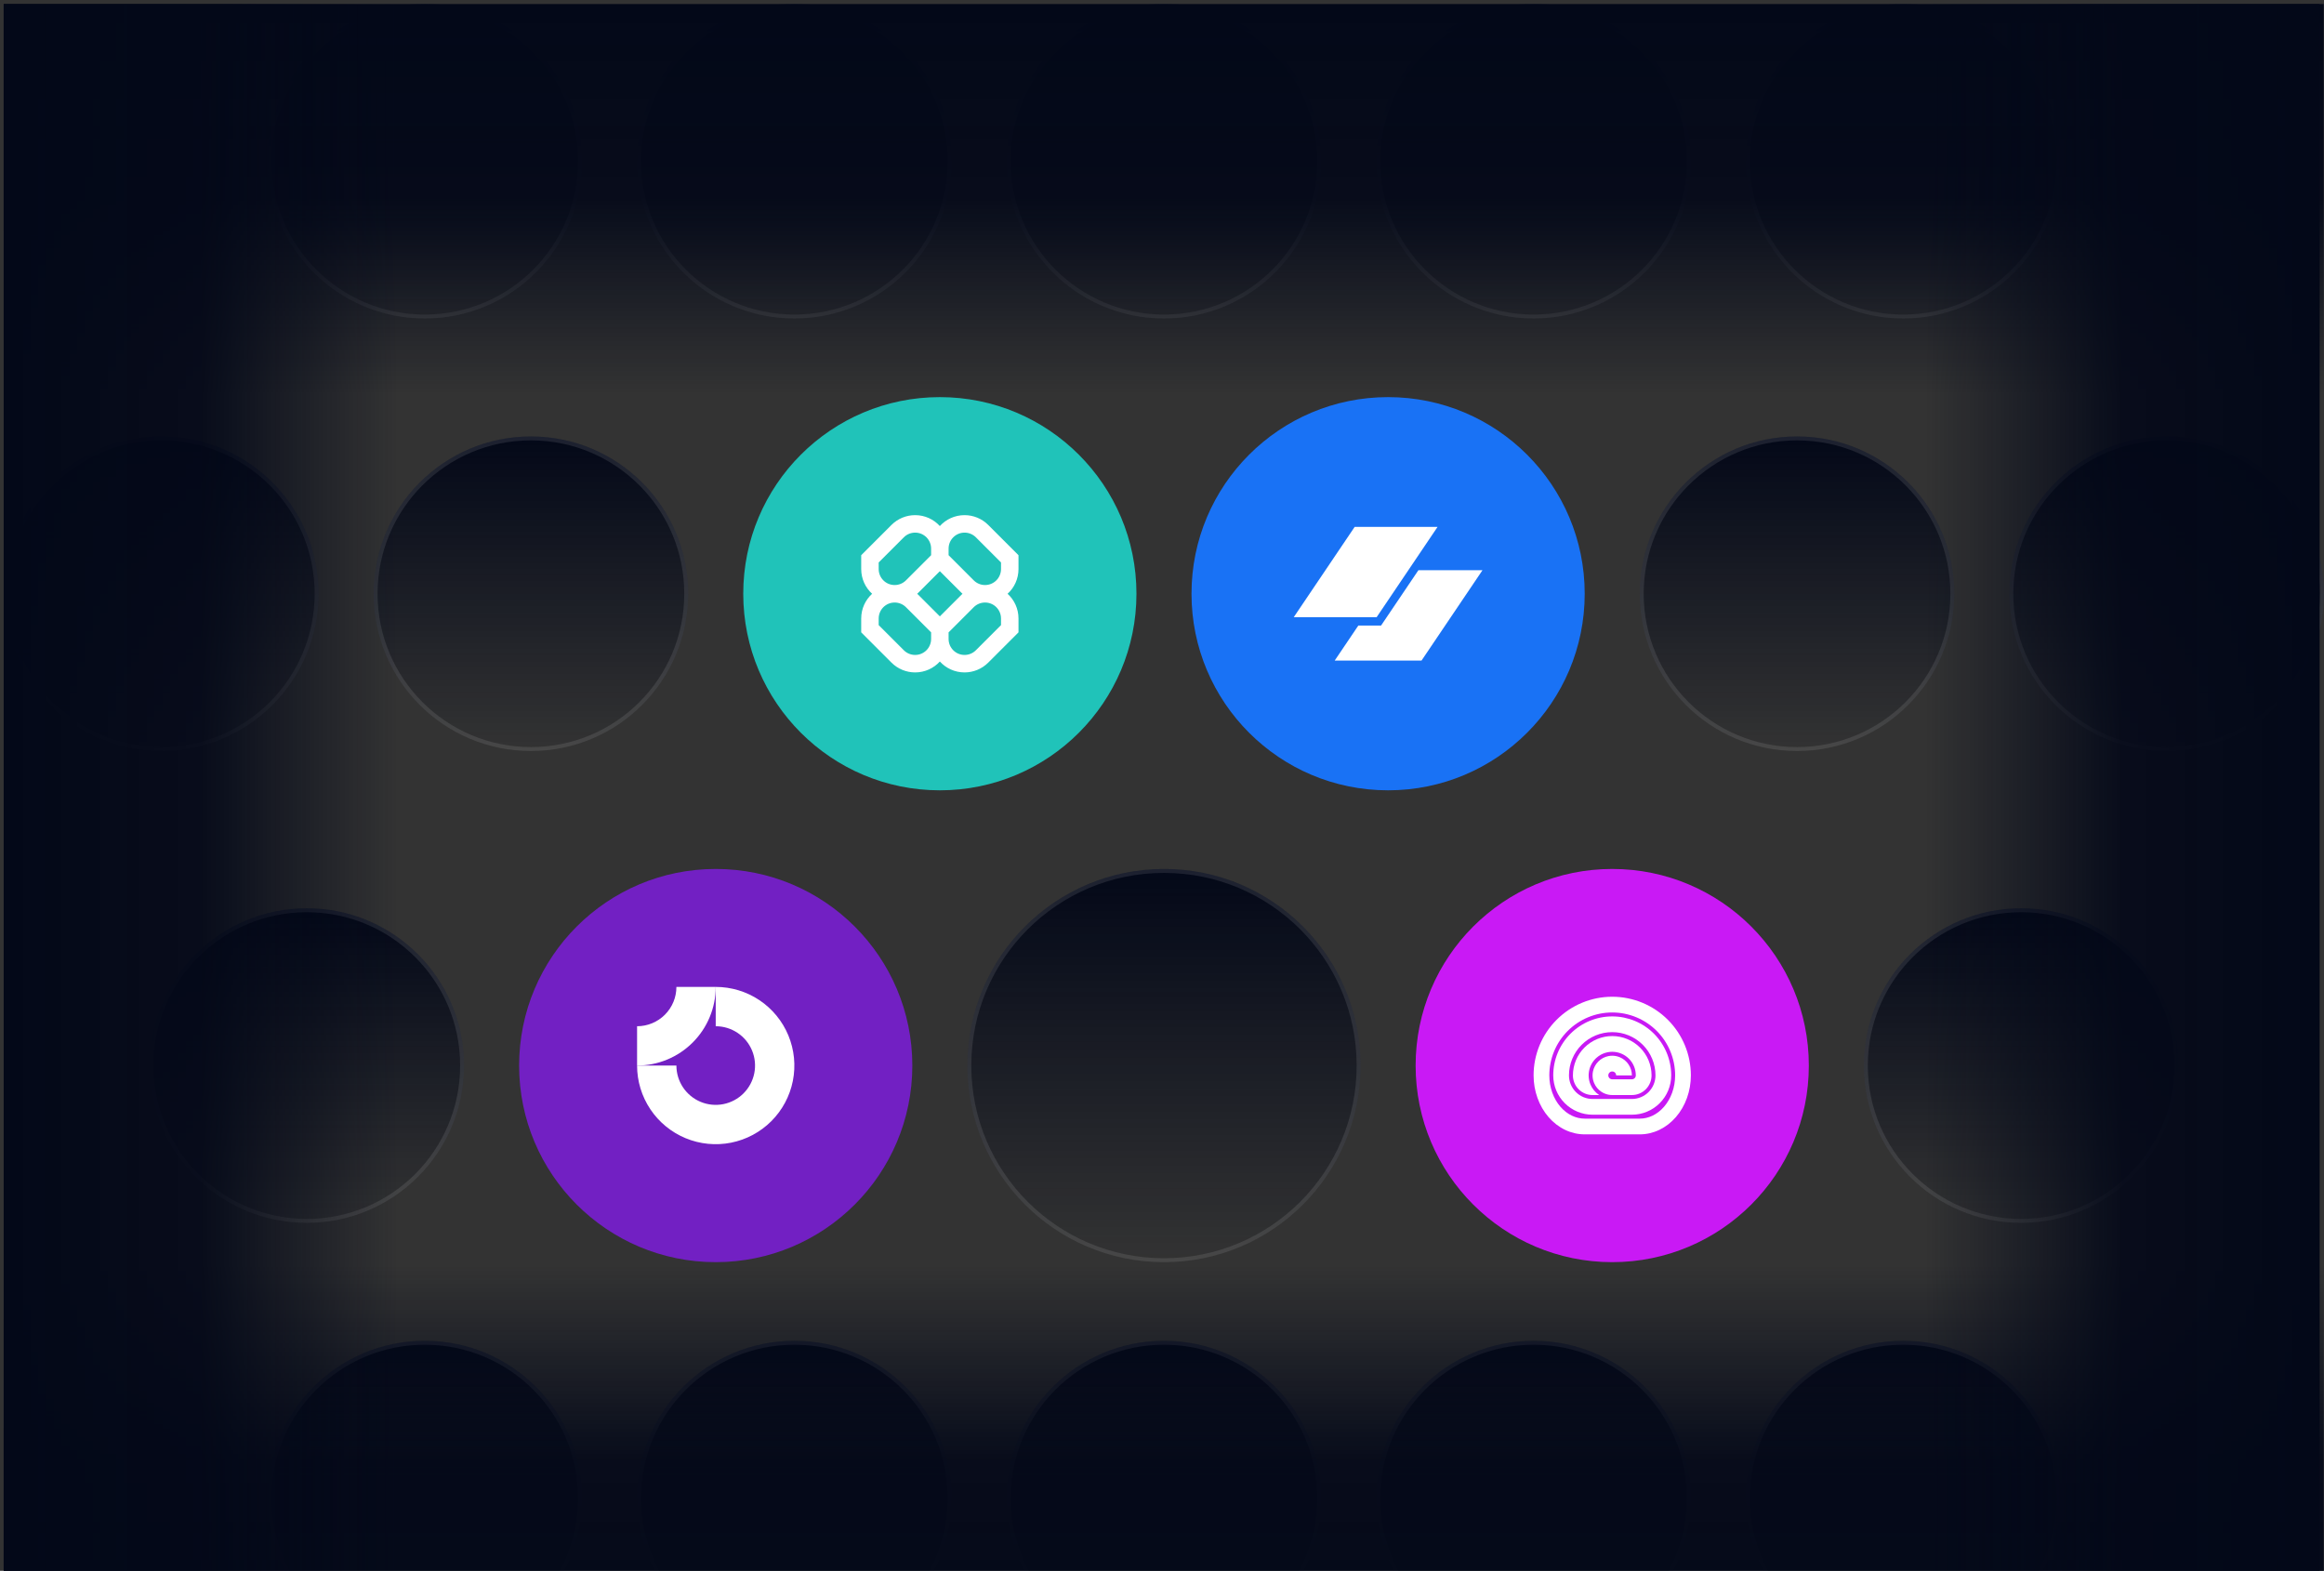 <svg width="577" height="390" viewBox="0 0 577 390" fill="none" xmlns="http://www.w3.org/2000/svg">
<rect x="0" y="0" width="577" height="390" fill="#333333" stroke="none"/>
<circle cx="105.457" cy="40.023" r="39.05" fill="url(#paint0_linear_2606_16196)"/>
<circle cx="105.457" cy="40.023" r="38.562" stroke="white" stroke-opacity="0.1" stroke-width="0.976"/>
<circle cx="197.224" cy="40.023" r="39.05" fill="url(#paint1_linear_2606_16196)"/>
<circle cx="197.224" cy="40.023" r="38.562" stroke="white" stroke-opacity="0.1" stroke-width="0.976"/>
<circle cx="288.991" cy="40.023" r="39.05" fill="url(#paint2_linear_2606_16196)"/>
<circle cx="288.991" cy="40.023" r="38.562" stroke="white" stroke-opacity="0.1" stroke-width="0.976"/>
<circle cx="380.757" cy="40.023" r="39.05" fill="url(#paint3_linear_2606_16196)"/>
<circle cx="380.757" cy="40.023" r="38.562" stroke="white" stroke-opacity="0.1" stroke-width="0.976"/>
<circle cx="472.524" cy="40.023" r="39.05" fill="url(#paint4_linear_2606_16196)"/>
<circle cx="472.524" cy="40.023" r="38.562" stroke="white" stroke-opacity="0.1" stroke-width="0.976"/>
<circle cx="40.05" cy="147.41" r="39.05" fill="url(#paint5_linear_2606_16196)"/>
<circle cx="40.05" cy="147.41" r="38.562" stroke="white" stroke-opacity="0.1" stroke-width="0.976"/>
<circle cx="131.816" cy="147.41" r="39.05" fill="url(#paint6_linear_2606_16196)"/>
<circle cx="131.816" cy="147.41" r="38.562" stroke="white" stroke-opacity="0.1" stroke-width="0.976"/>
<circle cx="233.345" cy="147.41" r="48.812" fill="#20C3B9"/>
<circle cx="344.636" cy="147.41" r="48.812" fill="#1972F5"/>
<circle cx="446.166" cy="147.41" r="39.05" fill="url(#paint7_linear_2606_16196)"/>
<circle cx="446.166" cy="147.41" r="38.562" stroke="white" stroke-opacity="0.1" stroke-width="0.976"/>
<circle cx="537.932" cy="147.41" r="39.05" fill="url(#paint8_linear_2606_16196)"/>
<circle cx="537.932" cy="147.41" r="38.562" stroke="white" stroke-opacity="0.1" stroke-width="0.976"/>
<g clip-path="url(#clip0_2606_16196)">
<path fill-rule="evenodd" clip-rule="evenodd" d="M227.209 127.901C225.006 127.901 222.894 128.776 221.336 130.334L213.82 137.849V141.29C213.82 143.72 214.864 145.907 216.528 147.426C214.864 148.945 213.82 151.131 213.82 153.562V157.002L221.336 164.518C222.894 166.075 225.006 166.95 227.209 166.95C229.64 166.95 231.826 165.906 233.345 164.242C234.864 165.906 237.051 166.95 239.481 166.95C241.684 166.95 243.796 166.075 245.354 164.518L252.87 157.002V153.562C252.87 151.131 251.826 148.945 250.162 147.426C251.826 145.907 252.87 143.72 252.87 141.29V137.849L245.354 130.334C243.796 128.776 241.684 127.901 239.481 127.901C237.051 127.901 234.864 128.945 233.345 130.609C231.826 128.945 229.64 127.901 227.209 127.901ZM238.967 147.426C238.873 147.34 238.782 147.252 238.692 147.162L233.345 141.816L227.999 147.162C227.909 147.252 227.817 147.34 227.723 147.426C227.817 147.511 227.909 147.599 227.999 147.689L233.345 153.035L238.692 147.689C238.782 147.599 238.873 147.511 238.967 147.426ZM235.515 157.002V158.645C235.515 160.836 237.29 162.612 239.481 162.612C240.533 162.612 241.542 162.194 242.286 161.45L248.531 155.205V153.562C248.531 151.371 246.755 149.595 244.564 149.595C243.512 149.595 242.504 150.013 241.76 150.757L235.515 157.002ZM231.176 157.002L224.931 150.757C224.187 150.013 223.178 149.595 222.126 149.595C219.935 149.595 218.159 151.371 218.159 153.562V155.205L224.404 161.45C225.148 162.194 226.157 162.612 227.209 162.612C229.4 162.612 231.176 160.836 231.176 158.645V157.002ZM231.176 136.206V137.849L224.931 144.094C224.187 144.838 223.178 145.256 222.126 145.256C219.935 145.256 218.159 143.48 218.159 141.29V139.647L224.404 133.402C225.148 132.658 226.157 132.24 227.209 132.24C229.4 132.24 231.176 134.016 231.176 136.206ZM241.76 144.094L235.515 137.849V136.206C235.515 134.016 237.29 132.24 239.481 132.24C240.533 132.24 241.542 132.658 242.286 133.402L248.531 139.647V141.29C248.531 143.48 246.755 145.256 244.564 145.256C243.512 145.256 242.504 144.838 241.76 144.094Z" fill="white"/>
</g>
<circle cx="76.17" cy="264.559" r="39.05" fill="url(#paint9_linear_2606_16196)"/>
<circle cx="76.17" cy="264.559" r="38.562" stroke="white" stroke-opacity="0.1" stroke-width="0.976"/>
<circle cx="177.699" cy="264.559" r="48.812" fill="#7220C3"/>
<circle cx="288.991" cy="264.559" r="48.812" fill="url(#paint10_linear_2606_16196)"/>
<circle cx="288.991" cy="264.559" r="48.324" stroke="white" stroke-opacity="0.1" stroke-width="0.976"/>
<circle cx="400.282" cy="264.559" r="48.812" fill="#C919F5"/>
<circle cx="501.811" cy="264.559" r="39.05" fill="url(#paint11_linear_2606_16196)"/>
<circle cx="501.811" cy="264.559" r="38.562" stroke="white" stroke-opacity="0.1" stroke-width="0.976"/>
<g clip-path="url(#clip1_2606_16196)">
<path fill-rule="evenodd" clip-rule="evenodd" d="M183.123 256.442C181.517 255.369 179.63 254.796 177.699 254.796V245.034C181.561 245.034 185.336 246.179 188.547 248.324C191.757 250.47 194.26 253.519 195.738 257.087C197.215 260.655 197.602 264.58 196.849 268.368C196.095 272.155 194.236 275.634 191.505 278.365C188.775 281.095 185.296 282.955 181.508 283.708C177.721 284.462 173.795 284.075 170.227 282.597C166.66 281.119 163.61 278.617 161.465 275.406C159.319 272.195 158.174 268.42 158.174 264.559H167.937C167.937 266.49 168.509 268.377 169.582 269.982C170.655 271.588 172.179 272.839 173.963 273.578C175.747 274.317 177.71 274.51 179.604 274.134C181.497 273.757 183.237 272.827 184.602 271.462C185.967 270.096 186.897 268.357 187.274 266.463C187.651 264.57 187.457 262.607 186.718 260.823C185.979 259.039 184.728 257.514 183.123 256.442Z" fill="white"/>
<path fill-rule="evenodd" clip-rule="evenodd" d="M167.937 245.034C167.937 246.316 167.684 247.585 167.194 248.77C166.703 249.954 165.984 251.03 165.077 251.937C164.171 252.844 163.095 253.563 161.91 254.053C160.726 254.544 159.456 254.796 158.174 254.796L158.174 264.559C160.738 264.559 163.277 264.054 165.646 263.073C168.015 262.091 170.167 260.653 171.98 258.84C173.793 257.027 175.232 254.875 176.213 252.506C177.194 250.137 177.699 247.598 177.699 245.034L167.937 245.034Z" fill="white"/>
</g>
<g clip-path="url(#clip2_2606_16196)">
<path fill-rule="evenodd" clip-rule="evenodd" d="M405.163 276.762C406.445 276.762 407.715 276.509 408.899 276.019C410.084 275.528 411.16 274.809 412.066 273.903C412.973 272.996 413.692 271.92 414.183 270.735C414.673 269.551 414.926 268.281 414.926 266.999C414.926 263.116 413.383 259.391 410.637 256.645C407.89 253.899 404.166 252.356 400.282 252.356C396.398 252.356 392.674 253.899 389.927 256.645C387.181 259.391 385.638 263.116 385.638 266.999C385.638 268.281 385.891 269.551 386.382 270.735C386.872 271.92 387.591 272.996 388.498 273.903C389.404 274.809 390.48 275.528 391.665 276.019C392.849 276.509 394.119 276.762 395.401 276.762H405.163ZM400.282 256.261C397.434 256.261 394.703 257.392 392.689 259.406C390.675 261.42 389.543 264.151 389.543 266.999C389.543 267.769 389.695 268.53 389.989 269.241C390.284 269.952 390.715 270.597 391.259 271.141C391.803 271.685 392.449 272.117 393.159 272.411C393.87 272.705 394.632 272.857 395.401 272.857H405.163C405.932 272.857 406.694 272.705 407.405 272.411C408.115 272.117 408.761 271.685 409.305 271.141C409.849 270.597 410.28 269.952 410.575 269.241C410.869 268.53 411.021 267.769 411.021 266.999C411.021 264.151 409.889 261.42 407.875 259.406C405.862 257.392 403.13 256.261 400.282 256.261Z" fill="white"/>
<path fill-rule="evenodd" clip-rule="evenodd" d="M393.448 281.643C391.782 281.643 390.132 281.264 388.592 280.528C387.052 279.792 385.653 278.714 384.474 277.354C383.296 275.994 382.361 274.38 381.723 272.603C381.086 270.826 380.757 268.922 380.757 266.999C380.757 261.821 382.814 256.855 386.476 253.193C390.138 249.531 395.104 247.474 400.282 247.474C405.46 247.474 410.427 249.531 414.088 253.193C417.75 256.855 419.807 261.821 419.807 266.999C419.807 268.922 419.479 270.826 418.841 272.603C418.203 274.38 417.268 275.994 416.09 277.354C414.911 278.714 413.512 279.792 411.973 280.528C410.433 281.264 408.782 281.643 407.116 281.643H393.448ZM389.237 255.954C392.167 253.025 396.139 251.379 400.282 251.379C404.425 251.379 408.398 253.025 411.327 255.954C414.256 258.884 415.902 262.856 415.902 266.999C415.902 268.481 415.649 269.938 415.166 271.284C414.683 272.629 413.986 273.819 413.139 274.796C412.292 275.773 411.318 276.513 410.289 277.005C409.262 277.496 408.185 277.738 407.116 277.738H393.448C392.379 277.738 391.303 277.496 390.276 277.005C389.246 276.513 388.272 275.773 387.425 274.796C386.578 273.819 385.882 272.629 385.399 271.284C384.916 269.938 384.662 268.481 384.662 266.999C384.662 262.856 386.308 258.884 389.237 255.954Z" fill="white"/>
<path d="M405.163 271.881H400.278C399.95 271.88 399.624 271.847 399.306 271.782C398.689 271.656 398.099 271.411 397.57 271.058C396.767 270.522 396.142 269.759 395.772 268.867C395.653 268.578 395.561 268.279 395.499 267.976C395.37 267.342 395.367 266.687 395.495 266.047C395.683 265.1 396.148 264.23 396.83 263.548C397.513 262.865 398.383 262.4 399.33 262.212C399.359 262.206 399.389 262.2 399.419 262.195C399.705 262.144 399.994 262.118 400.282 262.118C400.92 262.118 401.555 262.243 402.15 262.49C403.042 262.859 403.804 263.485 404.34 264.287C404.877 265.09 405.163 266.034 405.163 266.999H401.258C401.258 266.806 401.201 266.618 401.094 266.457C400.986 266.296 400.834 266.171 400.656 266.097C400.477 266.023 400.281 266.004 400.091 266.042C399.902 266.08 399.728 266.172 399.592 266.309C399.455 266.446 399.362 266.619 399.324 266.809C399.287 266.998 399.306 267.195 399.38 267.373C399.454 267.551 399.579 267.704 399.74 267.811C399.9 267.918 400.089 267.976 400.282 267.976H405.163C405.291 267.976 405.418 267.95 405.537 267.901C405.655 267.852 405.763 267.78 405.853 267.69C405.944 267.599 406.016 267.491 406.065 267.373C406.114 267.255 406.139 267.128 406.139 266.999C406.139 265.446 405.522 263.956 404.424 262.858C403.325 261.759 401.835 261.142 400.282 261.142C400.113 261.142 399.946 261.149 399.779 261.163C399.37 261.199 398.967 261.277 398.578 261.395C398.196 261.511 397.826 261.667 397.475 261.858C397.072 262.078 396.695 262.346 396.351 262.657C396.279 262.722 396.209 262.789 396.14 262.858C395.66 263.338 395.271 263.894 394.986 264.497C394.844 264.798 394.727 265.111 394.638 265.433C394.536 265.801 394.469 266.18 394.441 266.564C394.43 266.709 394.424 266.854 394.424 266.999C394.424 267.765 394.575 268.527 394.87 269.241C395.314 270.311 396.064 271.226 397.028 271.87C397.033 271.873 397.039 271.877 397.044 271.881H395.401C394.76 271.881 394.125 271.754 393.533 271.509C392.941 271.264 392.403 270.904 391.949 270.451C391.496 269.998 391.136 269.459 390.891 268.867C390.646 268.275 390.52 267.64 390.52 266.999C390.52 264.41 391.548 261.927 393.379 260.096C395.21 258.266 397.693 257.237 400.282 257.237C402.871 257.237 405.354 258.266 407.185 260.096C409.016 261.927 410.044 264.41 410.044 266.999C410.044 267.64 409.918 268.275 409.673 268.867C409.427 269.459 409.068 269.998 408.615 270.451C408.161 270.904 407.623 271.264 407.031 271.509C406.439 271.754 405.804 271.881 405.163 271.881Z" fill="white"/>
</g>
<circle cx="105.457" cy="371.945" r="39.05" fill="url(#paint12_linear_2606_16196)"/>
<circle cx="105.457" cy="371.945" r="38.562" stroke="white" stroke-opacity="0.1" stroke-width="0.976"/>
<circle cx="197.224" cy="371.945" r="39.05" fill="url(#paint13_linear_2606_16196)"/>
<circle cx="197.224" cy="371.945" r="38.562" stroke="white" stroke-opacity="0.1" stroke-width="0.976"/>
<circle cx="288.991" cy="371.945" r="39.05" fill="url(#paint14_linear_2606_16196)"/>
<circle cx="288.991" cy="371.945" r="38.562" stroke="white" stroke-opacity="0.1" stroke-width="0.976"/>
<circle cx="380.757" cy="371.945" r="39.05" fill="url(#paint15_linear_2606_16196)"/>
<circle cx="380.757" cy="371.945" r="38.562" stroke="white" stroke-opacity="0.1" stroke-width="0.976"/>
<circle cx="472.524" cy="371.945" r="39.05" fill="url(#paint16_linear_2606_16196)"/>
<circle cx="472.524" cy="371.945" r="38.562" stroke="white" stroke-opacity="0.1" stroke-width="0.976"/>
<path d="M336.338 130.814H356.919L341.788 153.241H321.207L336.338 130.814Z" fill="white"/>
<path d="M337.239 155.319L331.378 164.006H352.935L368.066 141.579H352.156L342.885 155.319H337.239Z" fill="white"/>
<rect x="0.914" y="314" width="576" height="97" fill="url(#paint17_linear_2606_16196)"/>
<rect x="576.914" y="98" width="576" height="97" transform="rotate(180 576.914 98)" fill="url(#paint18_linear_2606_16196)"/>
<rect x="477.914" y="411" width="410" height="98" transform="rotate(-90 477.914 411)" fill="url(#paint19_linear_2606_16196)"/>
<rect x="98.914" y="1" width="410" height="98" transform="rotate(90 98.914 1)" fill="url(#paint20_linear_2606_16196)"/>
<defs>
<linearGradient id="paint0_linear_2606_16196" x1="105.457" y1="0.974" x2="105.457" y2="79.073" gradientUnits="userSpaceOnUse">
<stop stop-color="#030818"/>
<stop offset="1" stop-color="#030818" stop-opacity="0"/>
</linearGradient>
<linearGradient id="paint1_linear_2606_16196" x1="197.224" y1="0.974" x2="197.224" y2="79.073" gradientUnits="userSpaceOnUse">
<stop stop-color="#030818"/>
<stop offset="1" stop-color="#030818" stop-opacity="0"/>
</linearGradient>
<linearGradient id="paint2_linear_2606_16196" x1="288.991" y1="0.974" x2="288.991" y2="79.073" gradientUnits="userSpaceOnUse">
<stop stop-color="#030818"/>
<stop offset="1" stop-color="#030818" stop-opacity="0"/>
</linearGradient>
<linearGradient id="paint3_linear_2606_16196" x1="380.757" y1="0.974" x2="380.757" y2="79.073" gradientUnits="userSpaceOnUse">
<stop stop-color="#030818"/>
<stop offset="1" stop-color="#030818" stop-opacity="0"/>
</linearGradient>
<linearGradient id="paint4_linear_2606_16196" x1="472.524" y1="0.974" x2="472.524" y2="79.073" gradientUnits="userSpaceOnUse">
<stop stop-color="#030818"/>
<stop offset="1" stop-color="#030818" stop-opacity="0"/>
</linearGradient>
<linearGradient id="paint5_linear_2606_16196" x1="40.05" y1="108.36" x2="40.05" y2="186.46" gradientUnits="userSpaceOnUse">
<stop stop-color="#030818"/>
<stop offset="1" stop-color="#030818" stop-opacity="0"/>
</linearGradient>
<linearGradient id="paint6_linear_2606_16196" x1="131.816" y1="108.36" x2="131.816" y2="186.46" gradientUnits="userSpaceOnUse">
<stop stop-color="#030818"/>
<stop offset="1" stop-color="#030818" stop-opacity="0"/>
</linearGradient>
<linearGradient id="paint7_linear_2606_16196" x1="446.166" y1="108.36" x2="446.166" y2="186.46" gradientUnits="userSpaceOnUse">
<stop stop-color="#030818"/>
<stop offset="1" stop-color="#030818" stop-opacity="0"/>
</linearGradient>
<linearGradient id="paint8_linear_2606_16196" x1="537.932" y1="108.36" x2="537.932" y2="186.46" gradientUnits="userSpaceOnUse">
<stop stop-color="#030818"/>
<stop offset="1" stop-color="#030818" stop-opacity="0"/>
</linearGradient>
<linearGradient id="paint9_linear_2606_16196" x1="76.17" y1="225.509" x2="76.17" y2="303.608" gradientUnits="userSpaceOnUse">
<stop stop-color="#030818"/>
<stop offset="1" stop-color="#030818" stop-opacity="0"/>
</linearGradient>
<linearGradient id="paint10_linear_2606_16196" x1="288.991" y1="215.747" x2="288.991" y2="313.371" gradientUnits="userSpaceOnUse">
<stop stop-color="#030818"/>
<stop offset="1" stop-color="#030818" stop-opacity="0"/>
</linearGradient>
<linearGradient id="paint11_linear_2606_16196" x1="501.811" y1="225.509" x2="501.811" y2="303.608" gradientUnits="userSpaceOnUse">
<stop stop-color="#030818"/>
<stop offset="1" stop-color="#030818" stop-opacity="0"/>
</linearGradient>
<linearGradient id="paint12_linear_2606_16196" x1="105.457" y1="332.896" x2="105.457" y2="410.995" gradientUnits="userSpaceOnUse">
<stop stop-color="#030818"/>
<stop offset="1" stop-color="#030818" stop-opacity="0"/>
</linearGradient>
<linearGradient id="paint13_linear_2606_16196" x1="197.224" y1="332.896" x2="197.224" y2="410.995" gradientUnits="userSpaceOnUse">
<stop stop-color="#030818"/>
<stop offset="1" stop-color="#030818" stop-opacity="0"/>
</linearGradient>
<linearGradient id="paint14_linear_2606_16196" x1="288.991" y1="332.896" x2="288.991" y2="410.995" gradientUnits="userSpaceOnUse">
<stop stop-color="#030818"/>
<stop offset="1" stop-color="#030818" stop-opacity="0"/>
</linearGradient>
<linearGradient id="paint15_linear_2606_16196" x1="380.757" y1="332.896" x2="380.757" y2="410.995" gradientUnits="userSpaceOnUse">
<stop stop-color="#030818"/>
<stop offset="1" stop-color="#030818" stop-opacity="0"/>
</linearGradient>
<linearGradient id="paint16_linear_2606_16196" x1="472.524" y1="332.896" x2="472.524" y2="410.995" gradientUnits="userSpaceOnUse">
<stop stop-color="#030818"/>
<stop offset="1" stop-color="#030818" stop-opacity="0"/>
</linearGradient>
<linearGradient id="paint17_linear_2606_16196" x1="288.914" y1="314" x2="288.914" y2="411" gradientUnits="userSpaceOnUse">
<stop stop-color="#030818" stop-opacity="0"/>
<stop offset="0.5" stop-color="#030818" stop-opacity="0.9"/>
<stop offset="1" stop-color="#030818"/>
</linearGradient>
<linearGradient id="paint18_linear_2606_16196" x1="864.914" y1="98" x2="864.914" y2="195" gradientUnits="userSpaceOnUse">
<stop stop-color="#030818" stop-opacity="0"/>
<stop offset="0.5" stop-color="#030818" stop-opacity="0.9"/>
<stop offset="1" stop-color="#030818"/>
</linearGradient>
<linearGradient id="paint19_linear_2606_16196" x1="682.914" y1="411" x2="682.914" y2="509" gradientUnits="userSpaceOnUse">
<stop stop-color="#030818" stop-opacity="0"/>
<stop offset="0.5" stop-color="#030818" stop-opacity="0.9"/>
<stop offset="1" stop-color="#030818"/>
</linearGradient>
<linearGradient id="paint20_linear_2606_16196" x1="303.914" y1="1" x2="303.914" y2="99" gradientUnits="userSpaceOnUse">
<stop stop-color="#030818" stop-opacity="0"/>
<stop offset="0.5" stop-color="#030818" stop-opacity="0.9"/>
<stop offset="1" stop-color="#030818"/>
</linearGradient>
<clipPath id="clip0_2606_16196">
<rect width="39.05" height="40.026" fill="white" transform="translate(213.82 127.397)"/>
</clipPath>
<clipPath id="clip1_2606_16196">
<rect width="39.05" height="39.05" fill="white" transform="translate(158.174 245.034)"/>
</clipPath>
<clipPath id="clip2_2606_16196">
<rect width="39.05" height="34.168" fill="white" transform="translate(380.757 247.474)"/>
</clipPath>
</defs>
</svg>
